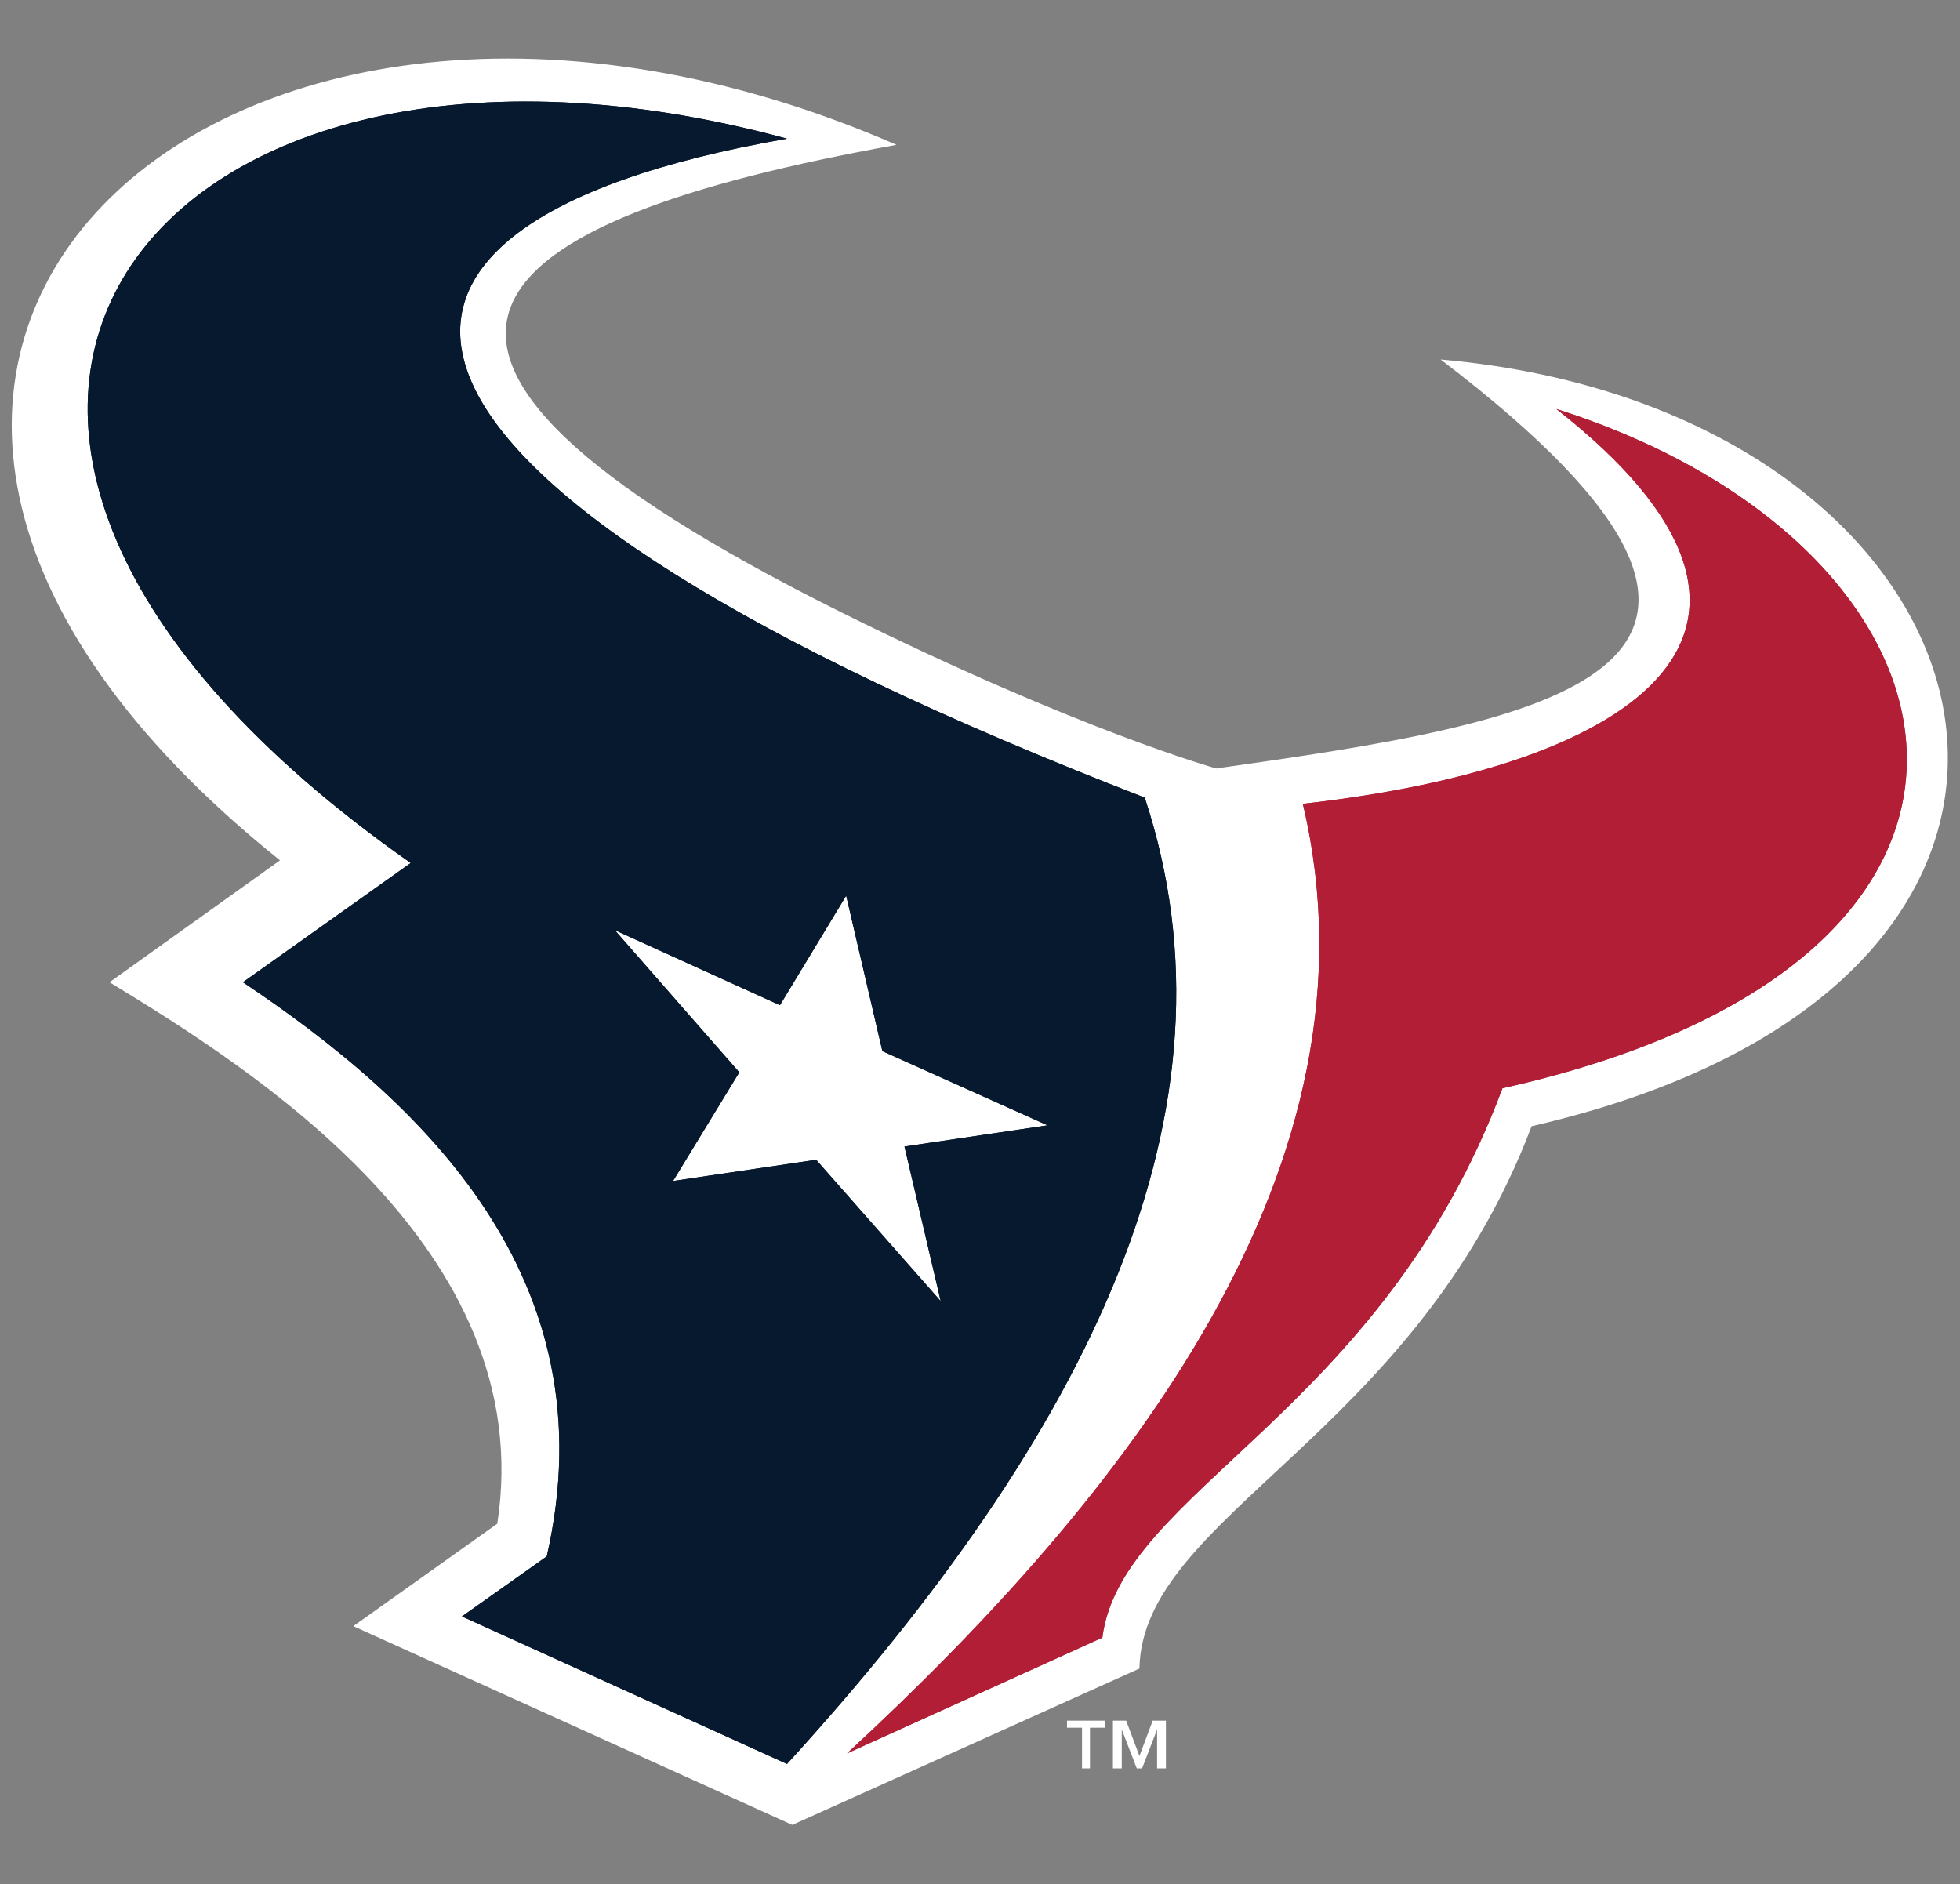 <svg viewBox="0 0 221.9 213.3" xmlns="http://www.w3.org/2000/svg"><rect x="0" y="0" width="221.9" height="213.3" fill="#808080" stroke="none"/><path d="m163.1 40.7c46.9 35.7 11.2 41.1-25.4 46.3 0 0-15.5-4.3-42.3-17.6-60.7-30.2-41.6-44.4 6.1-53-76.4-33.3-140.1 24.7-69.8 81l-19.3 13.8c15.9 9.7 48.7 30.1 43.9 61.3l-16.3 11.6 49.7 22.5 39.3-17.7c.3-17.3 31.1-26.3 44.4-61.4 73.1-16.8 54.5-81.1-10.3-86.8z" fill="#fff"/><path d="m176.2 46.3c31.5 24.7 9.7 40.4-28.7 44.7 9.7 40.9-20.1 78.4-51.6 107.5l28.9-13.1c2.1-16.6 31.5-25.3 45.3-62.2 65.3-14.6 54.7-61.5 6.1-76.9z" fill="#b21e35"/><path d="m129.6 90.3c-91.7-35.5-97.8-64.6-40.5-74.6-71.7-19.5-113.4 32.4-42.6 82l-19 13.5c20.2 13.5 41.6 33.5 34.4 65l-9.6 6.8 36.8 16.7c34.2-37.5 52.2-74 40.5-109.4zm-23.1 57-14.1-16-16.2 2.4 7.5-12.3-14.1-16.1 18.7 8.5 7.5-12.4 4.1 17.6 18.7 8.4-16.2 2.4z" fill="#06192e"/><path d="m129.6 90.3c-91.7-35.5-97.8-64.6-40.5-74.6-71.7-19.5-113.4 32.4-42.6 82l-19 13.5c20.2 13.5 41.6 33.5 34.4 65l-9.6 6.8 36.8 16.7c34.2-37.5 52.2-74 40.5-109.4zm-23.1 57-14.1-16-16.2 2.4 7.5-12.3-14.1-16.1 18.7 8.5 7.5-12.4 4.1 17.6 18.7 8.4-16.2 2.4z" fill="#06192e"/><path d="m176.2 46.3c31.5 24.7 9.7 40.4-28.7 44.7 9.7 40.9-20.1 78.4-51.6 107.5l28.9-13.1c2.1-16.6 31.5-25.3 45.3-62.2 65.3-14.6 54.7-61.5 6.1-76.9z" fill="#b21e35"/><path d="m129 198.8 1.5-4h1.5v5.4h-1v-4.4l-1.7 4.4h-.6l-1.7-4.4v4.4h-1v-5.4h1.5zm-3.9-3.2h-1.7v4.6h-.9v-4.6h-1.7v-.8h4.3z" fill="#fff"/></svg>
